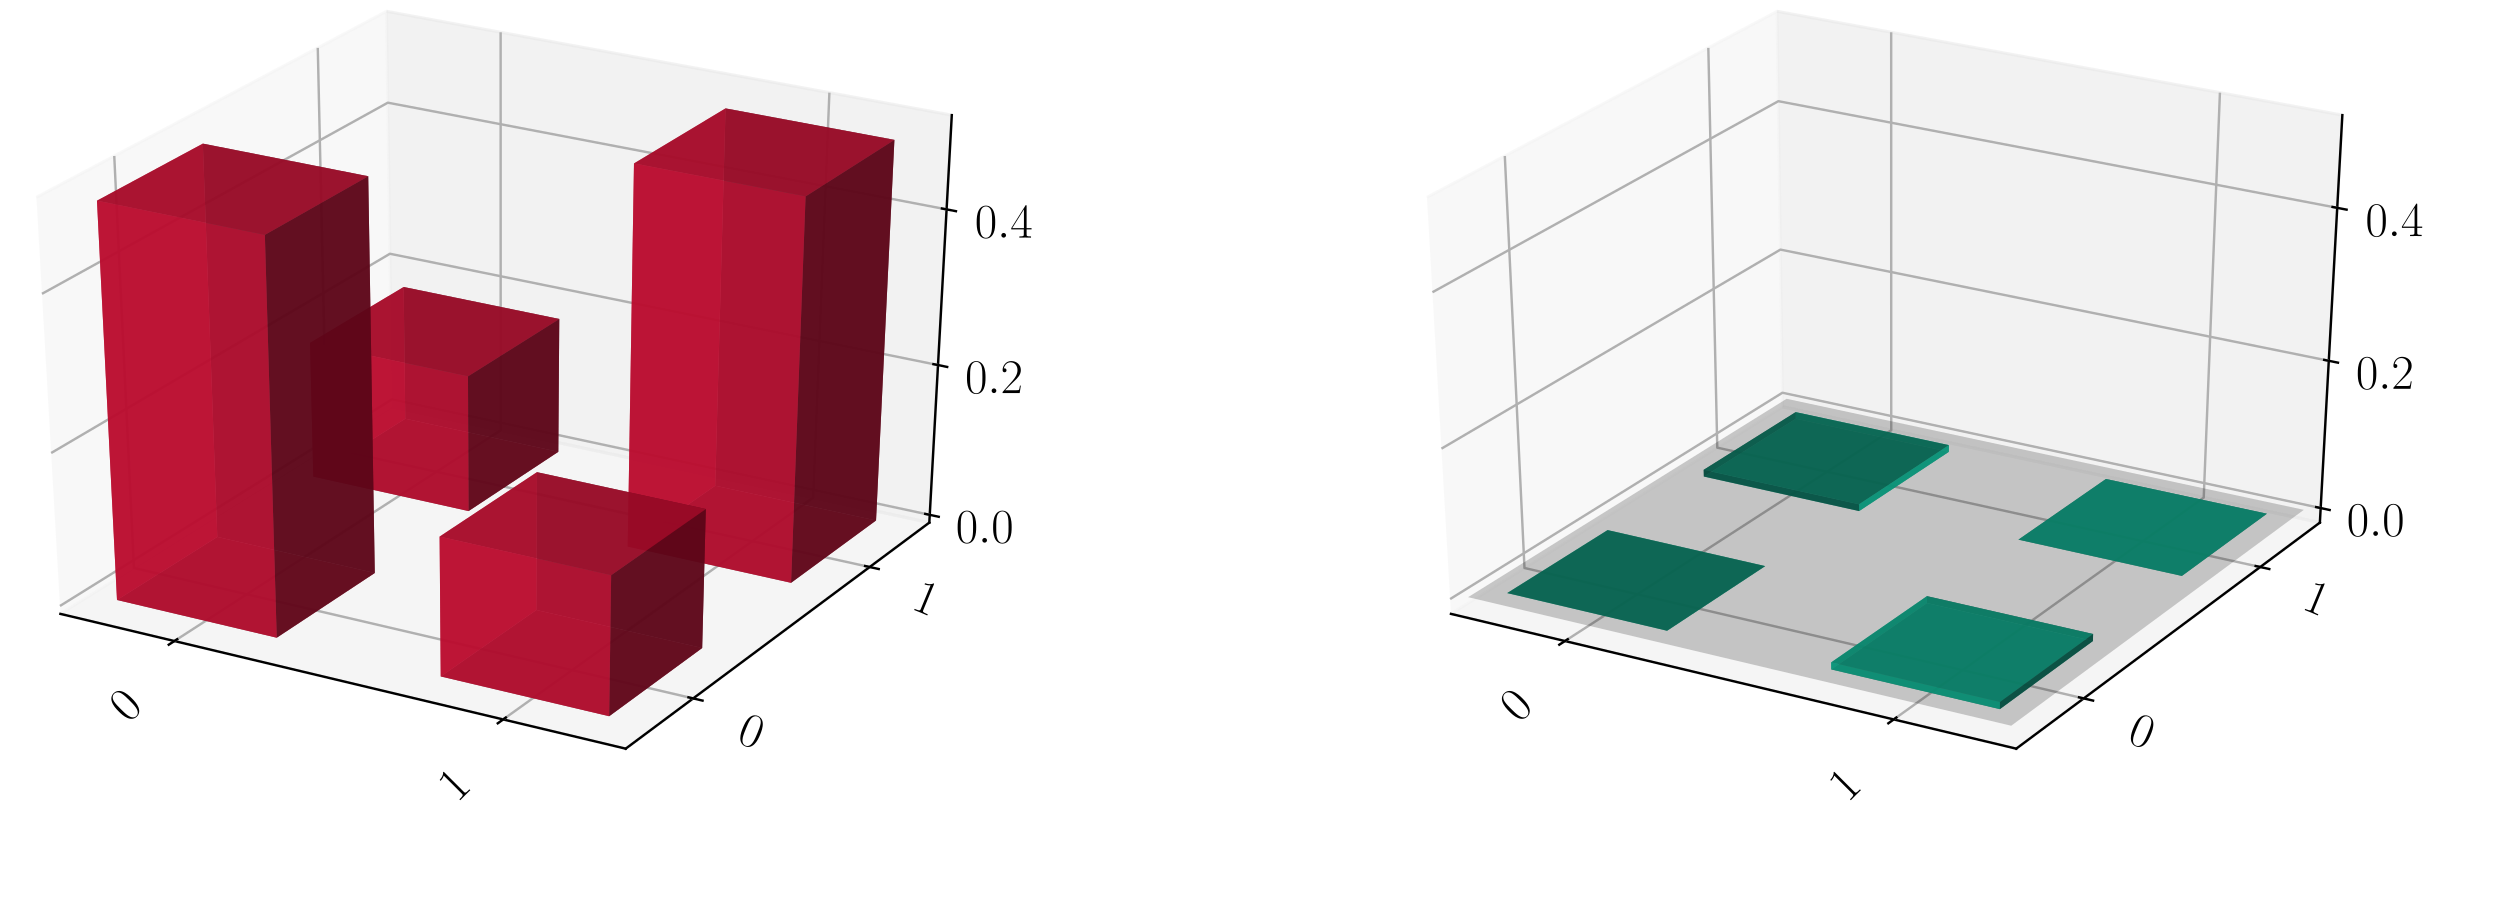 <?xml version="1.0" encoding="utf-8" standalone="no"?>
<!DOCTYPE svg PUBLIC "-//W3C//DTD SVG 1.1//EN"
  "http://www.w3.org/Graphics/SVG/1.1/DTD/svg11.dtd">
<!-- Created with matplotlib (https://matplotlib.org/) -->
<svg height="302.4pt" version="1.1" viewBox="0 0 820.8 302.4" width="820.8pt" xmlns="http://www.w3.org/2000/svg" xmlns:xlink="http://www.w3.org/1999/xlink">
 <defs>
  <style type="text/css">
*{stroke-linecap:butt;stroke-linejoin:round;}
  </style>
 </defs>
 <g id="figure_1">
  <g id="patch_1">
   <path d="M 0 302.4 
L 820.8 302.4 
L 820.8 0 
L 0 0 
z
" style="fill:#ffffff;"/>
  </g>
  <g id="patch_2">
   <path d="M -30.6 262.8 
L 349.855 262.8 
L 349.855 -14.4 
L -30.6 -14.4 
z
" style="fill:#ffffff;"/>
  </g>
  <g id="pane3d_1">
   <g id="patch_3">
    <path d="M 19.835 201.549 
L 128.723 133.585 
L 126.91 3.719 
L 11.951 64.782 
" style="fill:#f2f2f2;opacity:0.5;stroke:#f2f2f2;stroke-linejoin:miter;"/>
   </g>
  </g>
  <g id="pane3d_2">
   <g id="patch_4">
    <path d="M 128.723 133.585 
L 305.112 171.581 
L 312.492 37.799 
L 126.91 3.719 
" style="fill:#e6e6e6;opacity:0.5;stroke:#e6e6e6;stroke-linejoin:miter;"/>
   </g>
  </g>
  <g id="pane3d_3">
   <g id="patch_5">
    <path d="M 19.835 201.549 
L 205.42 245.801 
L 305.112 171.581 
L 128.723 133.585 
" style="fill:#ececec;opacity:0.5;stroke:#ececec;stroke-linejoin:miter;"/>
   </g>
  </g>
  <g id="axis3d_1">
   <g id="line2d_1">
    <path d="M 19.835 201.549 
L 205.42 245.801 
" style="fill:none;stroke:#000000;stroke-linecap:square;stroke-width:0.8;"/>
   </g>
   <g id="Line3DCollection_1">
    <path d="M 57.255 210.471 
L 164.384 141.267 
L 164.365 10.597 
" style="fill:none;stroke:#b0b0b0;stroke-width:0.8;"/>
    <path d="M 165.194 236.209 
L 266.98 163.367 
L 272.304 30.419 
" style="fill:none;stroke:#b0b0b0;stroke-width:0.8;"/>
   </g>
   <g id="xtick_1">
    <g id="line2d_2">
     <path d="M 58.178 209.875 
L 55.405 211.667 
" style="fill:none;stroke:#000000;stroke-linecap:square;stroke-width:0.8;"/>
    </g>
    <g id="text_1">
     <!-- 0 -->
     <defs>
      <path d="M 42 31.844 
C 42 37.969 41.906 48.422 37.703 56.453 
C 34 63.484 28.094 66 22.906 66 
C 18.094 66 12 63.781 8.203 56.562 
C 4.203 49.016 3.797 39.672 3.797 31.844 
C 3.797 26.109 3.906 17.375 7 9.734 
C 11.297 -0.609 19 -2 22.906 -2 
C 27.5 -2 34.5 -0.109 38.594 9.438 
C 41.594 16.375 42 24.5 42 31.844 
z
M 22.906 -0.406 
C 16.5 -0.406 12.703 5.125 11.297 12.75 
C 10.203 18.688 10.203 27.328 10.203 32.953 
C 10.203 40.688 10.203 47.109 11.5 53.234 
C 13.406 61.781 19 64.391 22.906 64.391 
C 27 64.391 32.297 61.672 34.203 53.438 
C 35.5 47.719 35.594 40.984 35.594 32.953 
C 35.594 26.422 35.594 18.375 34.406 12.453 
C 32.297 1.5 26.406 -0.406 22.906 -0.406 
z
" id="CMR17-48"/>
     </defs>
     <g transform="translate(42.153 237.612)rotate(-45)scale(0.16 -0.16)">
      <use transform="scale(0.996)" xlink:href="#CMR17-48"/>
     </g>
    </g>
   </g>
   <g id="xtick_2">
    <g id="line2d_3">
     <path d="M 166.073 235.58 
L 163.433 237.47 
" style="fill:none;stroke:#000000;stroke-linecap:square;stroke-width:0.8;"/>
    </g>
    <g id="text_2">
     <!-- 1 -->
     <defs>
      <path d="M 26.594 63.797 
C 26.594 65.891 26.5 66 25.094 66 
C 21.203 61.359 15.297 59.891 9.703 59.688 
C 9.406 59.688 8.906 59.688 8.797 59.5 
C 8.703 59.297 8.703 59.094 8.703 57 
C 11.797 57 17 57.594 21 59.984 
L 21 7.297 
C 21 3.797 20.797 2.594 12.203 2.594 
L 9.203 2.594 
L 9.203 0 
C 14 0.094 19 0.188 23.797 0.188 
C 28.594 0.188 33.594 0.094 38.406 0 
L 38.406 2.594 
L 35.406 2.594 
C 26.797 2.594 26.594 3.688 26.594 7.297 
z
" id="CMR17-49"/>
     </defs>
     <g transform="translate(150.086 263.768)rotate(-45)scale(0.16 -0.16)">
      <use transform="scale(0.996)" xlink:href="#CMR17-49"/>
     </g>
    </g>
   </g>
  </g>
  <g id="axis3d_2">
   <g id="line2d_4">
    <path d="M 305.112 171.581 
L 205.42 245.801 
" style="fill:none;stroke:#000000;stroke-linecap:square;stroke-width:0.8;"/>
   </g>
   <g id="Line3DCollection_2">
    <path d="M 37.513 51.204 
L 43.974 186.482 
L 227.578 229.304 
" style="fill:none;stroke:#b0b0b0;stroke-width:0.8;"/>
    <path d="M 104.331 15.713 
L 107.269 146.976 
L 285.522 186.165 
" style="fill:none;stroke:#b0b0b0;stroke-width:0.8;"/>
   </g>
   <g id="xtick_3">
    <g id="line2d_5">
     <path d="M 226.042 228.946 
L 230.653 230.022 
" style="fill:none;stroke:#000000;stroke-linecap:square;stroke-width:0.8;"/>
    </g>
    <g id="text_3">
     <!-- 0 -->
     <g transform="translate(241.429 243.361)rotate(-337.5)scale(0.16 -0.16)">
      <use transform="scale(0.996)" xlink:href="#CMR17-48"/>
     </g>
    </g>
   </g>
   <g id="xtick_4">
    <g id="line2d_6">
     <path d="M 284.034 185.838 
L 288.502 186.821 
" style="fill:none;stroke:#000000;stroke-linecap:square;stroke-width:0.8;"/>
    </g>
    <g id="text_4">
     <!-- 1 -->
     <g transform="translate(298.787 199.716)rotate(-337.5)scale(0.16 -0.16)">
      <use transform="scale(0.996)" xlink:href="#CMR17-49"/>
     </g>
    </g>
   </g>
  </g>
  <g id="axis3d_3">
   <g id="line2d_7">
    <path d="M 305.112 171.581 
L 312.492 37.799 
" style="fill:none;stroke:#000000;stroke-linecap:square;stroke-width:0.8;"/>
   </g>
   <g id="Line3DCollection_3">
    <path d="M 305.252 169.037 
L 128.689 131.11 
L 19.685 198.952 
" style="fill:none;stroke:#b0b0b0;stroke-width:0.8;"/>
    <path d="M 307.965 119.861 
L 128.021 83.312 
L 16.79 148.731 
" style="fill:none;stroke:#b0b0b0;stroke-width:0.8;"/>
    <path d="M 310.784 68.749 
L 127.329 33.713 
L 13.777 96.465 
" style="fill:none;stroke:#b0b0b0;stroke-width:0.8;"/>
   </g>
   <g id="xtick_5">
    <g id="line2d_8">
     <path d="M 303.779 168.72 
L 308.201 169.67 
" style="fill:none;stroke:#000000;stroke-linecap:square;stroke-width:0.8;"/>
    </g>
    <g id="text_5">
     <!-- $0.0$ -->
     <defs>
      <path d="M 18.406 4.797 
C 18.406 7.688 16 9.688 13.594 9.688 
C 10.703 9.688 8.703 7.297 8.703 4.891 
C 8.703 2 11.094 0 13.5 0 
C 16.406 0 18.406 2.391 18.406 4.797 
z
" id="CMMI12-58"/>
     </defs>
     <g transform="translate(313.808 178.165)scale(0.16 -0.16)">
      <use transform="scale(0.996)" xlink:href="#CMR17-48"/>
      <use transform="translate(45.69 0)scale(0.996)" xlink:href="#CMMI12-58"/>
      <use transform="translate(72.788 0)scale(0.996)" xlink:href="#CMR17-48"/>
     </g>
    </g>
   </g>
   <g id="xtick_6">
    <g id="line2d_9">
     <path d="M 306.462 119.556 
L 310.973 120.472 
" style="fill:none;stroke:#000000;stroke-linecap:square;stroke-width:0.8;"/>
    </g>
    <g id="text_6">
     <!-- $0.2$ -->
     <defs>
      <path d="M 41.703 15.469 
L 39.906 15.469 
C 38.906 8.391 38.094 7.188 37.703 6.594 
C 37.203 5.797 30 5.797 28.594 5.797 
L 9.406 5.797 
C 13 9.688 20 16.766 28.5 24.938 
C 34.594 30.719 41.703 37.5 41.703 47.391 
C 41.703 59.188 32.297 66 21.797 66 
C 10.797 66 4.094 56.297 4.094 47.297 
C 4.094 43.391 7 42.891 8.203 42.891 
C 9.203 42.891 12.203 43.484 12.203 46.984 
C 12.203 50.094 9.594 51 8.203 51 
C 7.594 51 7 50.891 6.594 50.688 
C 8.5 59.188 14.297 63.391 20.406 63.391 
C 29.094 63.391 34.797 56.5 34.797 47.391 
C 34.797 38.703 29.703 31.219 24 24.734 
L 4.094 2.297 
L 4.094 0 
L 39.297 0 
z
" id="CMR17-50"/>
     </defs>
     <g transform="translate(316.872 129.059)scale(0.16 -0.16)">
      <use transform="scale(0.996)" xlink:href="#CMR17-48"/>
      <use transform="translate(45.69 0)scale(0.996)" xlink:href="#CMMI12-58"/>
      <use transform="translate(72.788 0)scale(0.996)" xlink:href="#CMR17-50"/>
     </g>
    </g>
   </g>
   <g id="xtick_7">
    <g id="line2d_10">
     <path d="M 309.251 68.456 
L 313.854 69.335 
" style="fill:none;stroke:#000000;stroke-linecap:square;stroke-width:0.8;"/>
    </g>
    <g id="text_7">
     <!-- $0.4$ -->
     <defs>
      <path d="M 33.594 64.797 
C 33.594 66.891 33.5 67 31.703 67 
L 2 19.594 
L 2 17 
L 27.797 17 
L 27.797 7.188 
C 27.797 3.594 27.594 2.594 20.594 2.594 
L 18.703 2.594 
L 18.703 0 
C 21.906 0.188 27.297 0.188 30.703 0.188 
C 34.094 0.188 39.5 0.188 42.703 0 
L 42.703 2.594 
L 40.797 2.594 
C 33.797 2.594 33.594 3.594 33.594 7.188 
L 33.594 17 
L 43.797 17 
L 43.797 19.594 
L 33.594 19.594 
z
M 28.094 58.172 
L 28.094 19.594 
L 4 19.594 
z
" id="CMR17-52"/>
     </defs>
     <g transform="translate(320.056 78.023)scale(0.16 -0.16)">
      <use transform="scale(0.996)" xlink:href="#CMR17-48"/>
      <use transform="translate(45.69 0)scale(0.996)" xlink:href="#CMMI12-58"/>
      <use transform="translate(72.788 0)scale(0.996)" xlink:href="#CMR17-52"/>
     </g>
    </g>
   </g>
  </g>
  <g id="axes_1">
   <g id="Poly3DCollection_1">
    <path clip-path="url(#p54444dfa6c)" d="M 133.052 137.476 
L 132.52 94.224 
L 183.621 104.729 
L 183.306 148.338 
z
" style="fill:#5d0618;fill-opacity:0.8;"/>
    <path clip-path="url(#p54444dfa6c)" d="M 102.864 156.46 
L 133.052 137.476 
L 183.306 148.338 
L 153.833 167.797 
z
" style="fill:#74081d;fill-opacity:0.8;"/>
    <path clip-path="url(#p54444dfa6c)" d="M 102.864 156.46 
L 101.802 112.587 
L 132.52 94.224 
L 133.052 137.476 
z
" style="fill:#ba0c2f;fill-opacity:0.8;"/>
    <path clip-path="url(#p54444dfa6c)" d="M 153.833 167.797 
L 183.306 148.338 
L 183.621 104.729 
L 153.643 123.559 
z
" style="fill:#5d0618;fill-opacity:0.8;"/>
    <path clip-path="url(#p54444dfa6c)" d="M 101.802 112.587 
L 153.643 123.559 
L 183.621 104.729 
L 132.52 94.224 
z
" style="fill:#a30a29;fill-opacity:0.8;"/>
    <path clip-path="url(#p54444dfa6c)" d="M 102.864 156.46 
L 153.833 167.797 
L 153.643 123.559 
L 101.802 112.587 
z
" style="fill:#ba0c2f;fill-opacity:0.8;"/>
   </g>
   <g id="Poly3DCollection_2">
    <path clip-path="url(#p54444dfa6c)" d="M 206.101 179.423 
L 234.813 159.47 
L 287.62 170.884 
L 259.718 191.35 
z
" style="fill:#74081d;fill-opacity:0.8;"/>
    <path clip-path="url(#p54444dfa6c)" d="M 234.813 159.47 
L 238.207 35.586 
L 293.653 45.919 
L 287.62 170.884 
z
" style="fill:#5d0618;fill-opacity:0.8;"/>
    <path clip-path="url(#p54444dfa6c)" d="M 206.101 179.423 
L 208.151 53.659 
L 238.207 35.586 
L 234.813 159.47 
z
" style="fill:#ba0c2f;fill-opacity:0.8;"/>
    <path clip-path="url(#p54444dfa6c)" d="M 259.718 191.35 
L 287.62 170.884 
L 293.653 45.919 
L 264.49 64.48 
z
" style="fill:#5d0618;fill-opacity:0.8;"/>
    <path clip-path="url(#p54444dfa6c)" d="M 206.101 179.423 
L 259.718 191.35 
L 264.49 64.48 
L 208.151 53.659 
z
" style="fill:#ba0c2f;fill-opacity:0.8;"/>
    <path clip-path="url(#p54444dfa6c)" d="M 208.151 53.659 
L 264.49 64.48 
L 293.653 45.919 
L 238.207 35.586 
z
" style="fill:#a30a29;fill-opacity:0.8;"/>
   </g>
   <g id="Poly3DCollection_3">
    <path clip-path="url(#p54444dfa6c)" d="M 176.094 200.277 
L 176.297 155.02 
L 231.74 167.114 
L 230.541 212.751 
z
" style="fill:#5d0618;fill-opacity:0.8;"/>
    <path clip-path="url(#p54444dfa6c)" d="M 144.7 222.094 
L 176.094 200.277 
L 230.541 212.751 
L 199.997 235.155 
z
" style="fill:#74081d;fill-opacity:0.8;"/>
    <path clip-path="url(#p54444dfa6c)" d="M 144.7 222.094 
L 144.331 176.175 
L 176.297 155.02 
L 176.094 200.277 
z
" style="fill:#ba0c2f;fill-opacity:0.8;"/>
    <path clip-path="url(#p54444dfa6c)" d="M 199.997 235.155 
L 230.541 212.751 
L 231.74 167.114 
L 200.655 188.847 
z
" style="fill:#5d0618;fill-opacity:0.8;"/>
    <path clip-path="url(#p54444dfa6c)" d="M 144.331 176.175 
L 200.655 188.847 
L 231.74 167.114 
L 176.297 155.02 
z
" style="fill:#a30a29;fill-opacity:0.8;"/>
    <path clip-path="url(#p54444dfa6c)" d="M 144.7 222.094 
L 199.997 235.155 
L 200.655 188.847 
L 144.331 176.175 
z
" style="fill:#ba0c2f;fill-opacity:0.8;"/>
   </g>
   <g id="Poly3DCollection_4">
    <path clip-path="url(#p54444dfa6c)" d="M 38.414 196.99 
L 71.347 176.279 
L 123.047 188.124 
L 90.858 209.377 
z
" style="fill:#74081d;fill-opacity:0.8;"/>
    <path clip-path="url(#p54444dfa6c)" d="M 71.347 176.279 
L 66.597 47.153 
L 120.897 57.862 
L 123.047 188.124 
z
" style="fill:#5d0618;fill-opacity:0.8;"/>
    <path clip-path="url(#p54444dfa6c)" d="M 38.414 196.99 
L 31.837 65.887 
L 66.597 47.153 
L 71.347 176.279 
z
" style="fill:#ba0c2f;fill-opacity:0.8;"/>
    <path clip-path="url(#p54444dfa6c)" d="M 90.858 209.377 
L 123.047 188.124 
L 120.897 57.862 
L 86.958 77.112 
z
" style="fill:#5d0618;fill-opacity:0.8;"/>
    <path clip-path="url(#p54444dfa6c)" d="M 38.414 196.99 
L 90.858 209.377 
L 86.958 77.112 
L 31.837 65.887 
z
" style="fill:#ba0c2f;fill-opacity:0.8;"/>
    <path clip-path="url(#p54444dfa6c)" d="M 31.837 65.887 
L 86.958 77.112 
L 120.897 57.862 
L 66.597 47.153 
z
" style="fill:#a30a29;fill-opacity:0.8;"/>
   </g>
  </g>
  <g id="patch_6">
   <path d="M 425.945 262.8 
L 806.4 262.8 
L 806.4 -14.4 
L 425.945 -14.4 
z
" style="fill:#ffffff;"/>
  </g>
  <g id="pane3d_4">
   <g id="patch_7">
    <path d="M 476.381 201.549 
L 585.269 133.585 
L 583.456 3.719 
L 468.496 64.782 
" style="fill:#f2f2f2;opacity:0.5;stroke:#f2f2f2;stroke-linejoin:miter;"/>
   </g>
  </g>
  <g id="pane3d_5">
   <g id="patch_8">
    <path d="M 585.269 133.585 
L 761.657 171.581 
L 769.037 37.799 
L 583.456 3.719 
" style="fill:#e6e6e6;opacity:0.5;stroke:#e6e6e6;stroke-linejoin:miter;"/>
   </g>
  </g>
  <g id="pane3d_6">
   <g id="patch_9">
    <path d="M 476.381 201.549 
L 661.965 245.801 
L 761.657 171.581 
L 585.269 133.585 
" style="fill:#ececec;opacity:0.5;stroke:#ececec;stroke-linejoin:miter;"/>
   </g>
  </g>
  <g id="axis3d_4">
   <g id="line2d_11">
    <path d="M 476.381 201.549 
L 661.965 245.801 
" style="fill:none;stroke:#000000;stroke-linecap:square;stroke-width:0.8;"/>
   </g>
   <g id="Line3DCollection_4">
    <path d="M 513.8 210.471 
L 620.93 141.267 
L 620.91 10.597 
" style="fill:none;stroke:#b0b0b0;stroke-width:0.8;"/>
    <path d="M 621.74 236.209 
L 723.525 163.367 
L 728.849 30.419 
" style="fill:none;stroke:#b0b0b0;stroke-width:0.8;"/>
   </g>
   <g id="xtick_8">
    <g id="line2d_12">
     <path d="M 514.724 209.875 
L 511.95 211.667 
" style="fill:none;stroke:#000000;stroke-linecap:square;stroke-width:0.8;"/>
    </g>
    <g id="text_8">
     <!-- 0 -->
     <g transform="translate(498.698 237.612)rotate(-45)scale(0.16 -0.16)">
      <use transform="scale(0.996)" xlink:href="#CMR17-48"/>
     </g>
    </g>
   </g>
   <g id="xtick_9">
    <g id="line2d_13">
     <path d="M 622.619 235.58 
L 619.978 237.47 
" style="fill:none;stroke:#000000;stroke-linecap:square;stroke-width:0.8;"/>
    </g>
    <g id="text_9">
     <!-- 1 -->
     <g transform="translate(606.632 263.768)rotate(-45)scale(0.16 -0.16)">
      <use transform="scale(0.996)" xlink:href="#CMR17-49"/>
     </g>
    </g>
   </g>
  </g>
  <g id="axis3d_5">
   <g id="line2d_14">
    <path d="M 761.657 171.581 
L 661.965 245.801 
" style="fill:none;stroke:#000000;stroke-linecap:square;stroke-width:0.8;"/>
   </g>
   <g id="Line3DCollection_5">
    <path d="M 494.059 51.204 
L 500.519 186.482 
L 684.123 229.304 
" style="fill:none;stroke:#b0b0b0;stroke-width:0.8;"/>
    <path d="M 560.876 15.713 
L 563.814 146.976 
L 742.068 186.165 
" style="fill:none;stroke:#b0b0b0;stroke-width:0.8;"/>
   </g>
   <g id="xtick_10">
    <g id="line2d_15">
     <path d="M 682.587 228.946 
L 687.198 230.022 
" style="fill:none;stroke:#000000;stroke-linecap:square;stroke-width:0.8;"/>
    </g>
    <g id="text_10">
     <!-- 0 -->
     <g transform="translate(697.975 243.361)rotate(-337.5)scale(0.16 -0.16)">
      <use transform="scale(0.996)" xlink:href="#CMR17-48"/>
     </g>
    </g>
   </g>
   <g id="xtick_11">
    <g id="line2d_16">
     <path d="M 740.579 185.838 
L 745.047 186.821 
" style="fill:none;stroke:#000000;stroke-linecap:square;stroke-width:0.8;"/>
    </g>
    <g id="text_11">
     <!-- 1 -->
     <g transform="translate(755.332 199.716)rotate(-337.5)scale(0.16 -0.16)">
      <use transform="scale(0.996)" xlink:href="#CMR17-49"/>
     </g>
    </g>
   </g>
  </g>
  <g id="axis3d_6">
   <g id="line2d_17">
    <path d="M 761.657 171.581 
L 769.037 37.799 
" style="fill:none;stroke:#000000;stroke-linecap:square;stroke-width:0.8;"/>
   </g>
   <g id="Line3DCollection_6">
    <path d="M 761.92 166.809 
L 585.204 128.943 
L 476.1 196.678 
" style="fill:none;stroke:#b0b0b0;stroke-width:0.8;"/>
    <path d="M 764.587 118.46 
L 584.548 81.951 
L 473.253 147.299 
" style="fill:none;stroke:#b0b0b0;stroke-width:0.8;"/>
    <path d="M 767.358 68.242 
L 583.868 33.221 
L 470.293 95.946 
" style="fill:none;stroke:#b0b0b0;stroke-width:0.8;"/>
   </g>
   <g id="xtick_12">
    <g id="line2d_18">
     <path d="M 760.446 166.493 
L 764.872 167.441 
" style="fill:none;stroke:#000000;stroke-linecap:square;stroke-width:0.8;"/>
    </g>
    <g id="text_12">
     <!-- $0.0$ -->
     <g transform="translate(770.492 175.94)scale(0.16 -0.16)">
      <use transform="scale(0.996)" xlink:href="#CMR17-48"/>
      <use transform="translate(45.69 0)scale(0.996)" xlink:href="#CMMI12-58"/>
      <use transform="translate(72.788 0)scale(0.996)" xlink:href="#CMR17-48"/>
     </g>
    </g>
   </g>
   <g id="xtick_13">
    <g id="line2d_19">
     <path d="M 763.084 118.155 
L 767.597 119.07 
" style="fill:none;stroke:#000000;stroke-linecap:square;stroke-width:0.8;"/>
    </g>
    <g id="text_13">
     <!-- $0.2$ -->
     <g transform="translate(773.505 127.66)scale(0.16 -0.16)">
      <use transform="scale(0.996)" xlink:href="#CMR17-48"/>
      <use transform="translate(45.69 0)scale(0.996)" xlink:href="#CMMI12-58"/>
      <use transform="translate(72.788 0)scale(0.996)" xlink:href="#CMR17-50"/>
     </g>
    </g>
   </g>
   <g id="xtick_14">
    <g id="line2d_20">
     <path d="M 765.824 67.949 
L 770.428 68.828 
" style="fill:none;stroke:#000000;stroke-linecap:square;stroke-width:0.8;"/>
    </g>
    <g id="text_14">
     <!-- $0.4$ -->
     <g transform="translate(776.633 77.516)scale(0.16 -0.16)">
      <use transform="scale(0.996)" xlink:href="#CMR17-48"/>
      <use transform="translate(45.69 0)scale(0.996)" xlink:href="#CMMI12-58"/>
      <use transform="translate(72.788 0)scale(0.996)" xlink:href="#CMR17-52"/>
     </g>
    </g>
   </g>
  </g>
  <g id="axes_2">
   <g id="Poly3DCollection_5">
    <path clip-path="url(#p411fe40a01)" d="M 589.57 135.299 
L 589.597 137.476 
L 639.851 148.338 
L 639.867 146.143 
z
" style="fill:#0cba97;fill-opacity:0.8;"/>
    <path clip-path="url(#p411fe40a01)" d="M 559.356 154.252 
L 559.409 156.46 
L 589.597 137.476 
L 589.57 135.299 
z
" style="fill:#065d4c;fill-opacity:0.8;"/>
    <path clip-path="url(#p411fe40a01)" d="M 559.409 156.46 
L 610.378 167.797 
L 639.851 148.338 
L 589.597 137.476 
z
" style="fill:#0aa384;fill-opacity:0.8;"/>
    <path clip-path="url(#p411fe40a01)" d="M 559.356 154.252 
L 589.57 135.299 
L 639.867 146.143 
L 610.369 165.571 
z
" style="fill:#08745e;fill-opacity:0.8;"/>
    <path clip-path="url(#p411fe40a01)" d="M 610.369 165.571 
L 639.867 146.143 
L 639.851 148.338 
L 610.378 167.797 
z
" style="fill:#0cba97;fill-opacity:0.8;"/>
    <path clip-path="url(#p411fe40a01)" d="M 559.356 154.252 
L 610.369 165.571 
L 610.378 167.797 
L 559.409 156.46 
z
" style="fill:#065d4c;fill-opacity:0.8;"/>
   </g>
   <g id="Poly3DCollection_6">
    <path clip-path="url(#p411fe40a01)" d="M 691.419 157.257 
L 691.419 157.257 
L 744.273 168.653 
L 744.273 168.653 
z
" style="fill:#065d4c;fill-opacity:0.8;"/>
    <path clip-path="url(#p411fe40a01)" d="M 662.683 177.179 
L 662.683 177.179 
L 691.419 157.257 
L 691.419 157.257 
z
" style="fill:#065d4c;fill-opacity:0.8;"/>
    <path clip-path="url(#p411fe40a01)" d="M 662.683 177.179 
L 691.419 157.257 
L 744.273 168.653 
L 716.349 189.087 
z
" style="fill:#08745e;fill-opacity:0.8;"/>
    <path clip-path="url(#p411fe40a01)" d="M 662.683 177.179 
L 716.349 189.087 
L 744.273 168.653 
L 691.419 157.257 
z
" style="fill:#0aa384;fill-opacity:0.8;"/>
    <path clip-path="url(#p411fe40a01)" d="M 716.349 189.087 
L 744.273 168.653 
L 744.273 168.653 
L 716.349 189.087 
z
" style="fill:#065d4c;fill-opacity:0.8;"/>
    <path clip-path="url(#p411fe40a01)" d="M 662.683 177.179 
L 716.349 189.087 
L 716.349 189.087 
L 662.683 177.179 
z
" style="fill:#065d4c;fill-opacity:0.8;"/>
   </g>
   <g id="Poly3DCollection_7">
    <path clip-path="url(#p411fe40a01)" d="M 527.811 174.04 
L 527.811 174.04 
L 579.555 185.866 
L 579.555 185.866 
z
" style="fill:#065d4c;fill-opacity:0.8;"/>
    <path clip-path="url(#p411fe40a01)" d="M 494.845 194.719 
L 494.845 194.719 
L 527.811 174.04 
L 527.811 174.04 
z
" style="fill:#065d4c;fill-opacity:0.8;"/>
    <path clip-path="url(#p411fe40a01)" d="M 494.845 194.719 
L 547.336 207.087 
L 579.555 185.866 
L 527.811 174.04 
z
" style="fill:#0aa384;fill-opacity:0.8;"/>
    <path clip-path="url(#p411fe40a01)" d="M 494.845 194.719 
L 527.811 174.04 
L 579.555 185.866 
L 547.336 207.087 
z
" style="fill:#08745e;fill-opacity:0.8;"/>
    <path clip-path="url(#p411fe40a01)" d="M 547.336 207.087 
L 579.555 185.866 
L 579.555 185.866 
L 547.336 207.087 
z
" style="fill:#065d4c;fill-opacity:0.8;"/>
    <path clip-path="url(#p411fe40a01)" d="M 494.845 194.719 
L 547.336 207.087 
L 547.336 207.087 
L 494.845 194.719 
z
" style="fill:#065d4c;fill-opacity:0.8;"/>
   </g>
   <g id="Poly3DCollection_8">
    <path clip-path="url(#p411fe40a01)" d="M 632.649 198.001 
L 632.659 195.721 
L 687.207 208.158 
L 687.146 210.457 
z
" style="fill:#065d4c;fill-opacity:0.8;"/>
    <path clip-path="url(#p411fe40a01)" d="M 601.227 219.786 
L 601.209 217.473 
L 632.659 195.721 
L 632.649 198.001 
z
" style="fill:#0cba97;fill-opacity:0.8;"/>
    <path clip-path="url(#p411fe40a01)" d="M 601.227 219.786 
L 632.649 198.001 
L 687.146 210.457 
L 656.576 232.827 
z
" style="fill:#08745e;fill-opacity:0.8;"/>
    <path clip-path="url(#p411fe40a01)" d="M 601.209 217.473 
L 656.609 230.496 
L 687.207 208.158 
L 632.659 195.721 
z
" style="fill:#0aa384;fill-opacity:0.8;"/>
    <path clip-path="url(#p411fe40a01)" d="M 656.576 232.827 
L 687.146 210.457 
L 687.207 208.158 
L 656.609 230.496 
z
" style="fill:#065d4c;fill-opacity:0.8;"/>
    <path clip-path="url(#p411fe40a01)" d="M 601.227 219.786 
L 656.576 232.827 
L 656.609 230.496 
L 601.209 217.473 
z
" style="fill:#0cba97;fill-opacity:0.8;"/>
   </g>
   <g id="Poly3DCollection_9">
    <path clip-path="url(#p411fe40a01)" d="M 482 196.061 
L 660.318 238.275 
L 756.382 167.387 
L 586.569 130.93 
z
" style="fill-opacity:0.2;"/>
   </g>
  </g>
 </g>
 <defs>
  <clipPath id="p54444dfa6c">
   <rect height="277.2" width="380.455" x="-30.6" y="-14.4"/>
  </clipPath>
  <clipPath id="p411fe40a01">
   <rect height="277.2" width="380.455" x="425.945" y="-14.4"/>
  </clipPath>
 </defs>
</svg>
